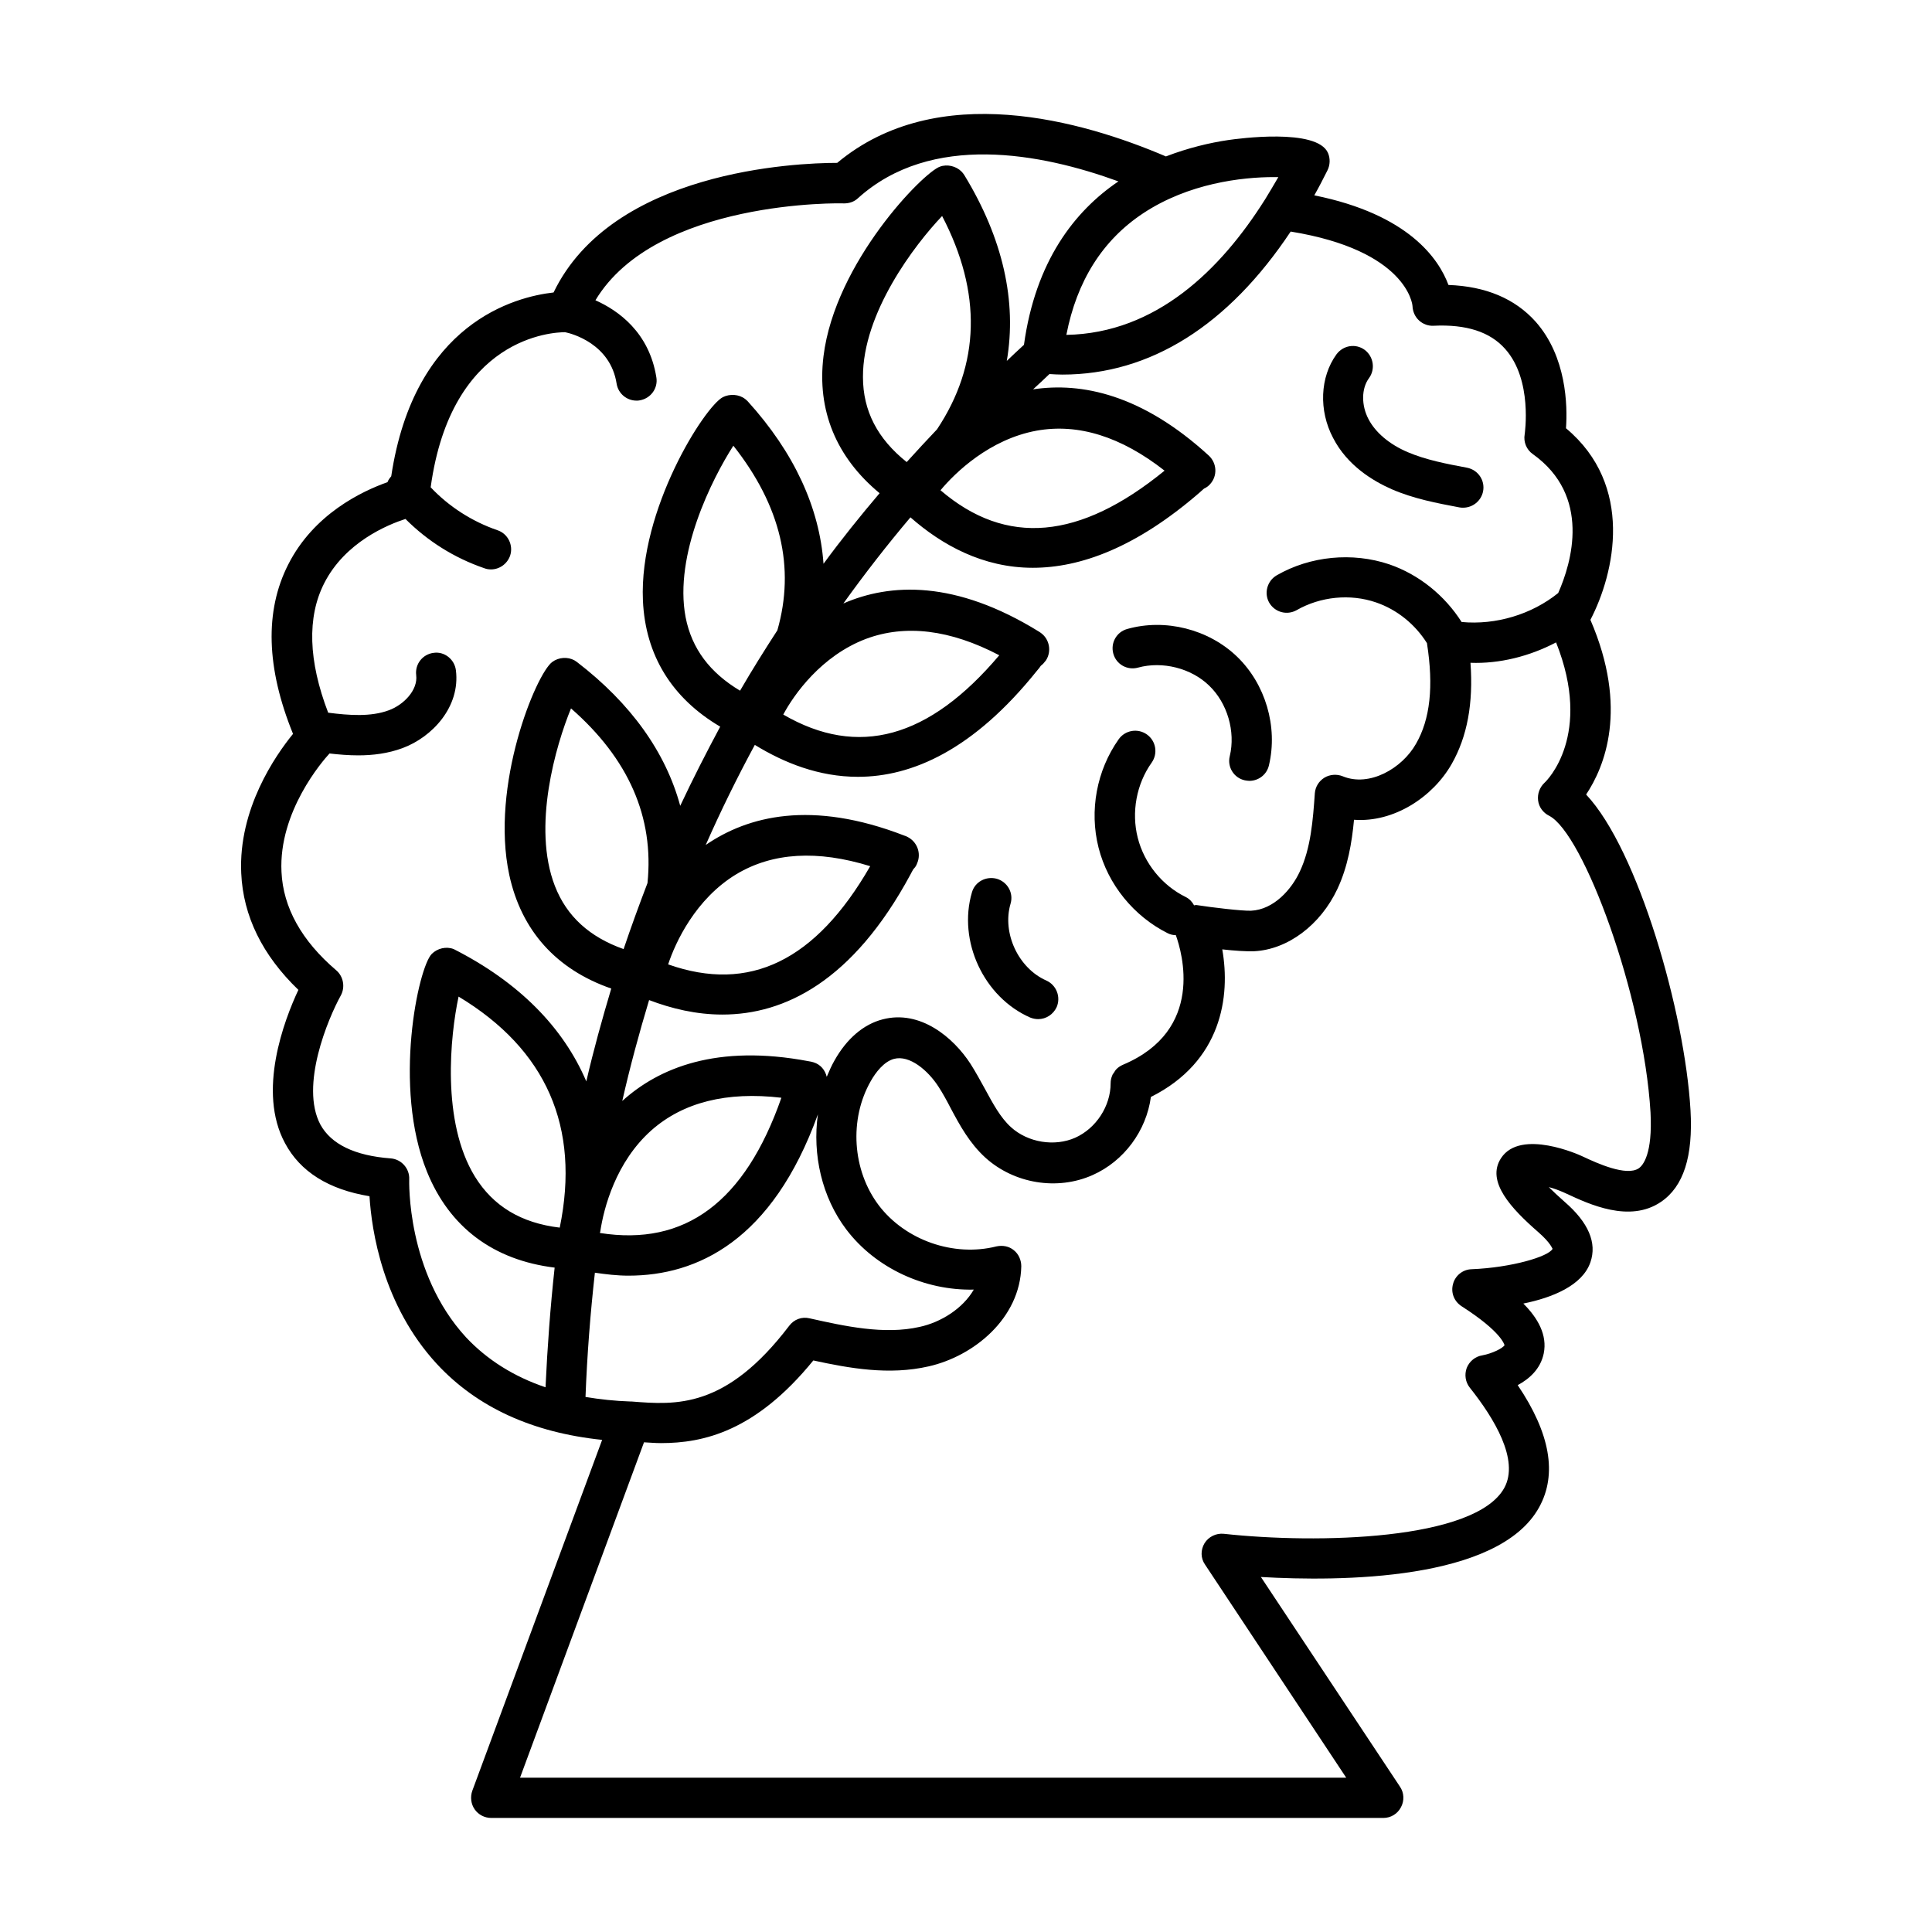 <svg id="Layer_1" enable-background="new 0 0 72 72" height="512" viewBox="0 0 72 72" width="512" xmlns="http://www.w3.org/2000/svg"><g><path d="m63 41.37c-.21-3.63-1.95-9.7-3.89-11.76.68-1.02 1.59-3.2.16-6.51.91-1.75 1.64-5.01-.91-7.14.06-.85.02-2.67-1.13-3.97-.77-.86-1.86-1.32-3.25-1.37-.36-.97-1.48-2.63-5-3.34.17-.3.33-.61.49-.93.1-.2.11-.44.02-.65-.41-.94-3.38-.53-3.72-.48-.68.1-1.49.29-2.32.61-3.11-1.33-8.51-2.88-12.25.24-1.54 0-8.38.29-10.57 4.83-1.42.16-5.19 1.12-6.05 6.85-.06.07-.11.14-.14.22-.96.34-2.75 1.19-3.7 3.07-.88 1.73-.82 3.85.18 6.31-.66.81-2.04 2.8-1.93 5.19.07 1.6.79 3.06 2.13 4.35-.53 1.13-1.54 3.78-.5 5.71.57 1.07 1.63 1.73 3.15 1.98.08 1.28.49 4.06 2.51 6.25 1.5 1.62 3.57 2.56 6.16 2.83l-4.84 13.08c-.08.23-.05.49.09.69s.37.32.62.32h33.24c.28 0 .53-.15.66-.4.13-.24.12-.54-.04-.77l-5.18-7.81c2.93.17 8.86.15 10.37-2.6.68-1.23.41-2.76-.8-4.55.43-.23.85-.6.97-1.18.14-.69-.22-1.32-.76-1.86 1.08-.22 2.2-.67 2.5-1.54.25-.72-.07-1.48-.96-2.25-.25-.22-.44-.4-.59-.55.19.05.38.12.56.2l.11.05c.82.38 2.34 1.1 3.51.3.84-.57 1.2-1.69 1.1-3.42zm-10.36-29.96c.01.2.09.39.24.53s.35.21.54.2c1.23-.06 2.11.23 2.67.86 1.04 1.16.73 3.17.73 3.19-.05.28.07.57.3.73 2.19 1.56 1.45 4.05.95 5.18-.99.8-2.33 1.2-3.6 1.08-.63-.99-1.59-1.77-2.7-2.15-1.37-.46-2.94-.31-4.19.41-.36.21-.48.67-.28 1.02.21.36.66.48 1.02.28.89-.51 2-.62 2.96-.29.79.27 1.46.82 1.9 1.52v.01c.25 1.6.12 2.82-.41 3.74-.52.92-1.74 1.62-2.73 1.21-.22-.09-.48-.07-.68.05-.21.13-.34.34-.36.58-.07 1.01-.15 2.05-.56 2.92-.3.65-.96 1.42-1.82 1.46-.35.01-1.44-.12-2.02-.21-.04-.01-.07.01-.1.01-.07-.13-.17-.24-.31-.31-.88-.43-1.55-1.26-1.79-2.21s-.05-2 .52-2.8c.24-.34.16-.81-.18-1.05s-.81-.16-1.05.18c-.82 1.16-1.1 2.66-.75 4.04s1.32 2.56 2.58 3.19c.1.05.2.07.3.07.23.64 1.09 3.54-1.97 4.83-.09.04-.17.09-.24.16-.04.04-.07.09-.1.14-.02.03-.05.06-.06.1-.04.09-.06.19-.06.29 0 .85-.54 1.68-1.32 2.03-.77.34-1.76.18-2.39-.39-.4-.36-.68-.89-.98-1.44-.17-.31-.34-.62-.53-.92-.64-.99-1.88-2.03-3.28-1.66-.7.18-1.33.71-1.79 1.53-.11.19-.2.4-.29.61-.06-.25-.23-.46-.49-.54-.06-.02-.12-.03-.18-.04-3.43-.65-5.59.25-6.95 1.48.29-1.28.63-2.53 1-3.76.84.32 1.76.54 2.73.54 2.31 0 4.86-1.23 7.01-5.22.04-.08.08-.15.11-.2.06-.06.11-.13.14-.22.16-.37 0-.8-.36-.98-.04-.02-.08-.04-.12-.05-3.46-1.34-5.83-.73-7.4.35.56-1.27 1.17-2.51 1.83-3.73 1.09.67 2.39 1.19 3.84 1.19 2.02 0 4.31-1 6.68-3.96.06-.07.11-.13.14-.18.07-.05.13-.12.19-.2.22-.34.13-.8-.2-1.03-.02-.01-.04-.03-.06-.04-3.12-1.93-5.55-1.81-7.29-1.05.79-1.1 1.62-2.17 2.5-3.21 1.17 1.03 2.7 1.88 4.56 1.88 1.77 0 3.84-.75 6.2-2.79.07-.06.13-.12.18-.16.09-.04.17-.1.23-.17.28-.31.25-.78-.05-1.06-2.5-2.29-4.75-2.74-6.55-2.47.21-.19.41-.38.61-.57.16.01.32.02.48.02 3.28 0 6.18-1.83 8.51-5.33 4.31.7 4.54 2.7 4.54 2.78zm-28.51 21.5c-.31.81-.61 1.63-.89 2.46-1.27-.45-2.12-1.22-2.56-2.35-.86-2.21.04-5.26.6-6.62 2.15 1.88 3.1 4.06 2.85 6.51zm-3.27 12.84c-1.44-.17-2.48-.8-3.16-1.9-1.26-2.05-.92-5.26-.61-6.71 3.27 1.97 4.54 4.86 3.77 8.61zm1.51.15c.13-.88.58-2.6 1.91-3.78 1.18-1.04 2.8-1.45 4.84-1.21-1.36 3.89-3.59 5.54-6.76 5.04 0-.02 0-.03.01-.05zm2.53-9.96c.27-.82 1.02-2.44 2.54-3.36 1.35-.81 3.02-.91 4.99-.3-2.03 3.53-4.5 4.73-7.53 3.66zm7.37-12.13c1.47-.55 3.14-.35 4.97.61-2.62 3.1-5.26 3.83-8.05 2.21.4-.75 1.42-2.19 3.08-2.82zm-3.3-.32c-.48.74-.95 1.49-1.39 2.25-1.12-.67-1.8-1.56-2.03-2.74-.44-2.33.99-5.16 1.78-6.39 1.77 2.24 2.31 4.54 1.64 6.88zm3.19-9.44c-.01-2.39 1.93-4.93 2.95-6 1.49 2.86 1.42 5.53-.19 7.95-.38.4-.76.81-1.13 1.22-1.09-.87-1.63-1.91-1.63-3.17zm6.47 2c1.55-.28 3.15.22 4.77 1.49-3.16 2.58-5.9 2.83-8.35.73.55-.66 1.83-1.9 3.58-2.22zm8.84-9.45h.17c-.16.28-.33.56-.5.84-.01.01-.01.02-.02.03-1.62 2.56-4.02 4.95-7.38 5.01.39-2.01 1.35-3.53 2.86-4.53 1.69-1.12 3.68-1.35 4.87-1.35zm-32.22 37.35c.02-.4-.29-.75-.69-.78-1.34-.1-2.22-.53-2.62-1.26-.77-1.45.29-3.96.76-4.81.17-.31.1-.71-.17-.94-1.29-1.1-1.98-2.34-2.04-3.67-.11-2.24 1.53-4.13 1.79-4.41.35.04.71.07 1.07.07.55 0 1.11-.07 1.65-.27 1.11-.41 2.16-1.54 1.99-2.9-.05-.41-.43-.71-.83-.65-.41.05-.7.42-.65.83.07.56-.47 1.11-1.02 1.31-.67.25-1.48.19-2.26.09-.74-1.93-.79-3.56-.15-4.82.78-1.54 2.38-2.19 3.03-2.4.82.82 1.81 1.45 2.95 1.84.08.03.16.04.24.04.31 0 .6-.2.71-.51.13-.39-.08-.82-.47-.95-.96-.33-1.82-.89-2.49-1.6.77-5.62 4.57-5.78 5.01-5.78.25.05 1.69.43 1.92 1.92.06.37.38.63.74.63.04 0 .08 0 .12-.01.41-.07.69-.45.62-.86-.27-1.68-1.42-2.49-2.27-2.87 2.26-3.76 9.19-3.62 9.26-3.61.2 0 .38-.06.52-.19 2.73-2.47 6.83-1.68 9.71-.63-1.64 1.11-3.09 2.98-3.52 6.09-.22.2-.43.4-.64.6.38-2.21-.14-4.56-1.58-6.92-.03-.05-.07-.1-.11-.14-.2-.2-.53-.28-.8-.18-.62.21-3.91 3.57-4.34 7.06-.25 2.02.47 3.77 2.09 5.11-.73.86-1.43 1.73-2.09 2.63-.15-2.09-1.09-4.14-2.82-6.05-.03-.03-.06-.06-.1-.09-.23-.18-.57-.2-.83-.07-.68.35-3.13 4.19-2.98 7.58.09 2.04 1.08 3.64 2.88 4.7-.52.97-1.02 1.95-1.49 2.95-.54-1.99-1.83-3.81-3.85-5.36-.03-.02-.06-.04-.09-.06-.25-.14-.59-.12-.83.06-.6.44-2.32 4.59-1.6 7.94.45 2.07 1.75 3.52 3.8 4.23-.34 1.14-.66 2.29-.93 3.46-.86-2.02-2.52-3.7-4.94-4.93-.28-.11-.61-.03-.82.18-.5.5-1.46 4.95-.18 8.11.84 2.08 2.48 3.3 4.76 3.58-.16 1.46-.27 2.95-.34 4.46-1.18-.4-2.17-1.02-2.96-1.86-2.23-2.42-2.12-5.85-2.12-5.89zm6.57 8.11c.06-1.57.18-3.11.35-4.63.41.06.83.11 1.25.11 2.56 0 5.36-1.3 7.06-6.01-.21 1.5.15 3.09 1.06 4.29 1.1 1.45 2.93 2.28 4.75 2.24-.41.71-1.23 1.22-2.02 1.39-1.32.3-2.8-.03-4.1-.32-.29-.07-.58.04-.76.28-2.36 3.1-4.22 2.95-5.87 2.82-.01 0-.02 0-.03 0 0 0 0 0-.01 0-.59-.02-1.14-.08-1.68-.17zm39.25-8.52c-.46.31-1.57-.2-2.04-.42l-.11-.05c-.02-.01-2.25-1.03-2.98.09-.57.87.38 1.88 1.39 2.76.47.41.52.62.53.62-.15.29-1.53.7-3.02.76-.33.01-.61.24-.69.55-.09.32.04.65.32.83 1.53.98 1.59 1.45 1.6 1.45-.06.11-.45.31-.83.38-.26.04-.48.22-.58.47-.09.25-.05.53.12.74.9 1.13 1.85 2.69 1.28 3.73-1.08 1.96-6.98 2.09-10.45 1.71-.29-.03-.57.11-.72.35-.15.25-.15.56.02.8l5.26 7.94h-30.79l4.62-12.5c.21.01.41.03.63.03 1.59 0 3.53-.44 5.68-3.08 1.34.29 2.82.56 4.3.22 1.68-.38 3.41-1.79 3.45-3.73 0-.23-.1-.46-.28-.6-.18-.15-.42-.19-.65-.14-1.59.4-3.39-.23-4.38-1.53-.99-1.31-1.11-3.21-.3-4.63.18-.32.49-.73.87-.83.58-.15 1.26.43 1.65 1.03.17.26.32.54.46.81.34.64.7 1.3 1.29 1.84 1.07.97 2.68 1.24 4 .65 1.17-.52 2-1.65 2.17-2.91 2.64-1.32 2.97-3.75 2.66-5.5.44.05.9.08 1.18.07 1.26-.06 2.48-.98 3.11-2.32.39-.83.54-1.73.62-2.58 1.49.11 2.94-.85 3.64-2.08.58-1.02.81-2.26.7-3.77 1.08.04 2.2-.24 3.19-.76 1.38 3.46-.35 5.16-.43 5.23-.18.17-.27.41-.24.66s.19.46.41.57c1.27.64 3.52 6.68 3.78 11.06.08 1.55-.28 1.97-.44 2.08z"/><path d="m42.01 23.44c-.4.11-.63.52-.52.92s.52.63.92.52c.91-.25 1.98.02 2.65.67.68.65.99 1.71.77 2.63-.1.4.15.81.56.9.06.01.12.02.17.02.34 0 .65-.23.73-.58.34-1.44-.13-3.03-1.19-4.05s-2.67-1.43-4.09-1.03z"/><path d="m38.99 36.54c-1.04-.46-1.65-1.77-1.33-2.86.12-.4-.11-.81-.51-.93-.4-.11-.82.11-.93.51-.53 1.81.44 3.9 2.17 4.66.1.04.2.06.3.06.29 0 .56-.17.69-.45.16-.38-.01-.82-.39-.99z"/><path d="m51.86 18.23c.83.36 1.69.52 2.53.68.05.01.09.01.14.01.35 0 .67-.25.74-.61.08-.41-.19-.8-.6-.88-.75-.14-1.53-.29-2.21-.58s-1.2-.73-1.46-1.23c-.27-.51-.27-1.14.02-1.53.24-.33.17-.8-.16-1.05-.34-.25-.8-.17-1.05.16-.62.85-.67 2.1-.13 3.12.53 1.03 1.48 1.6 2.18 1.91z"/></g></svg>